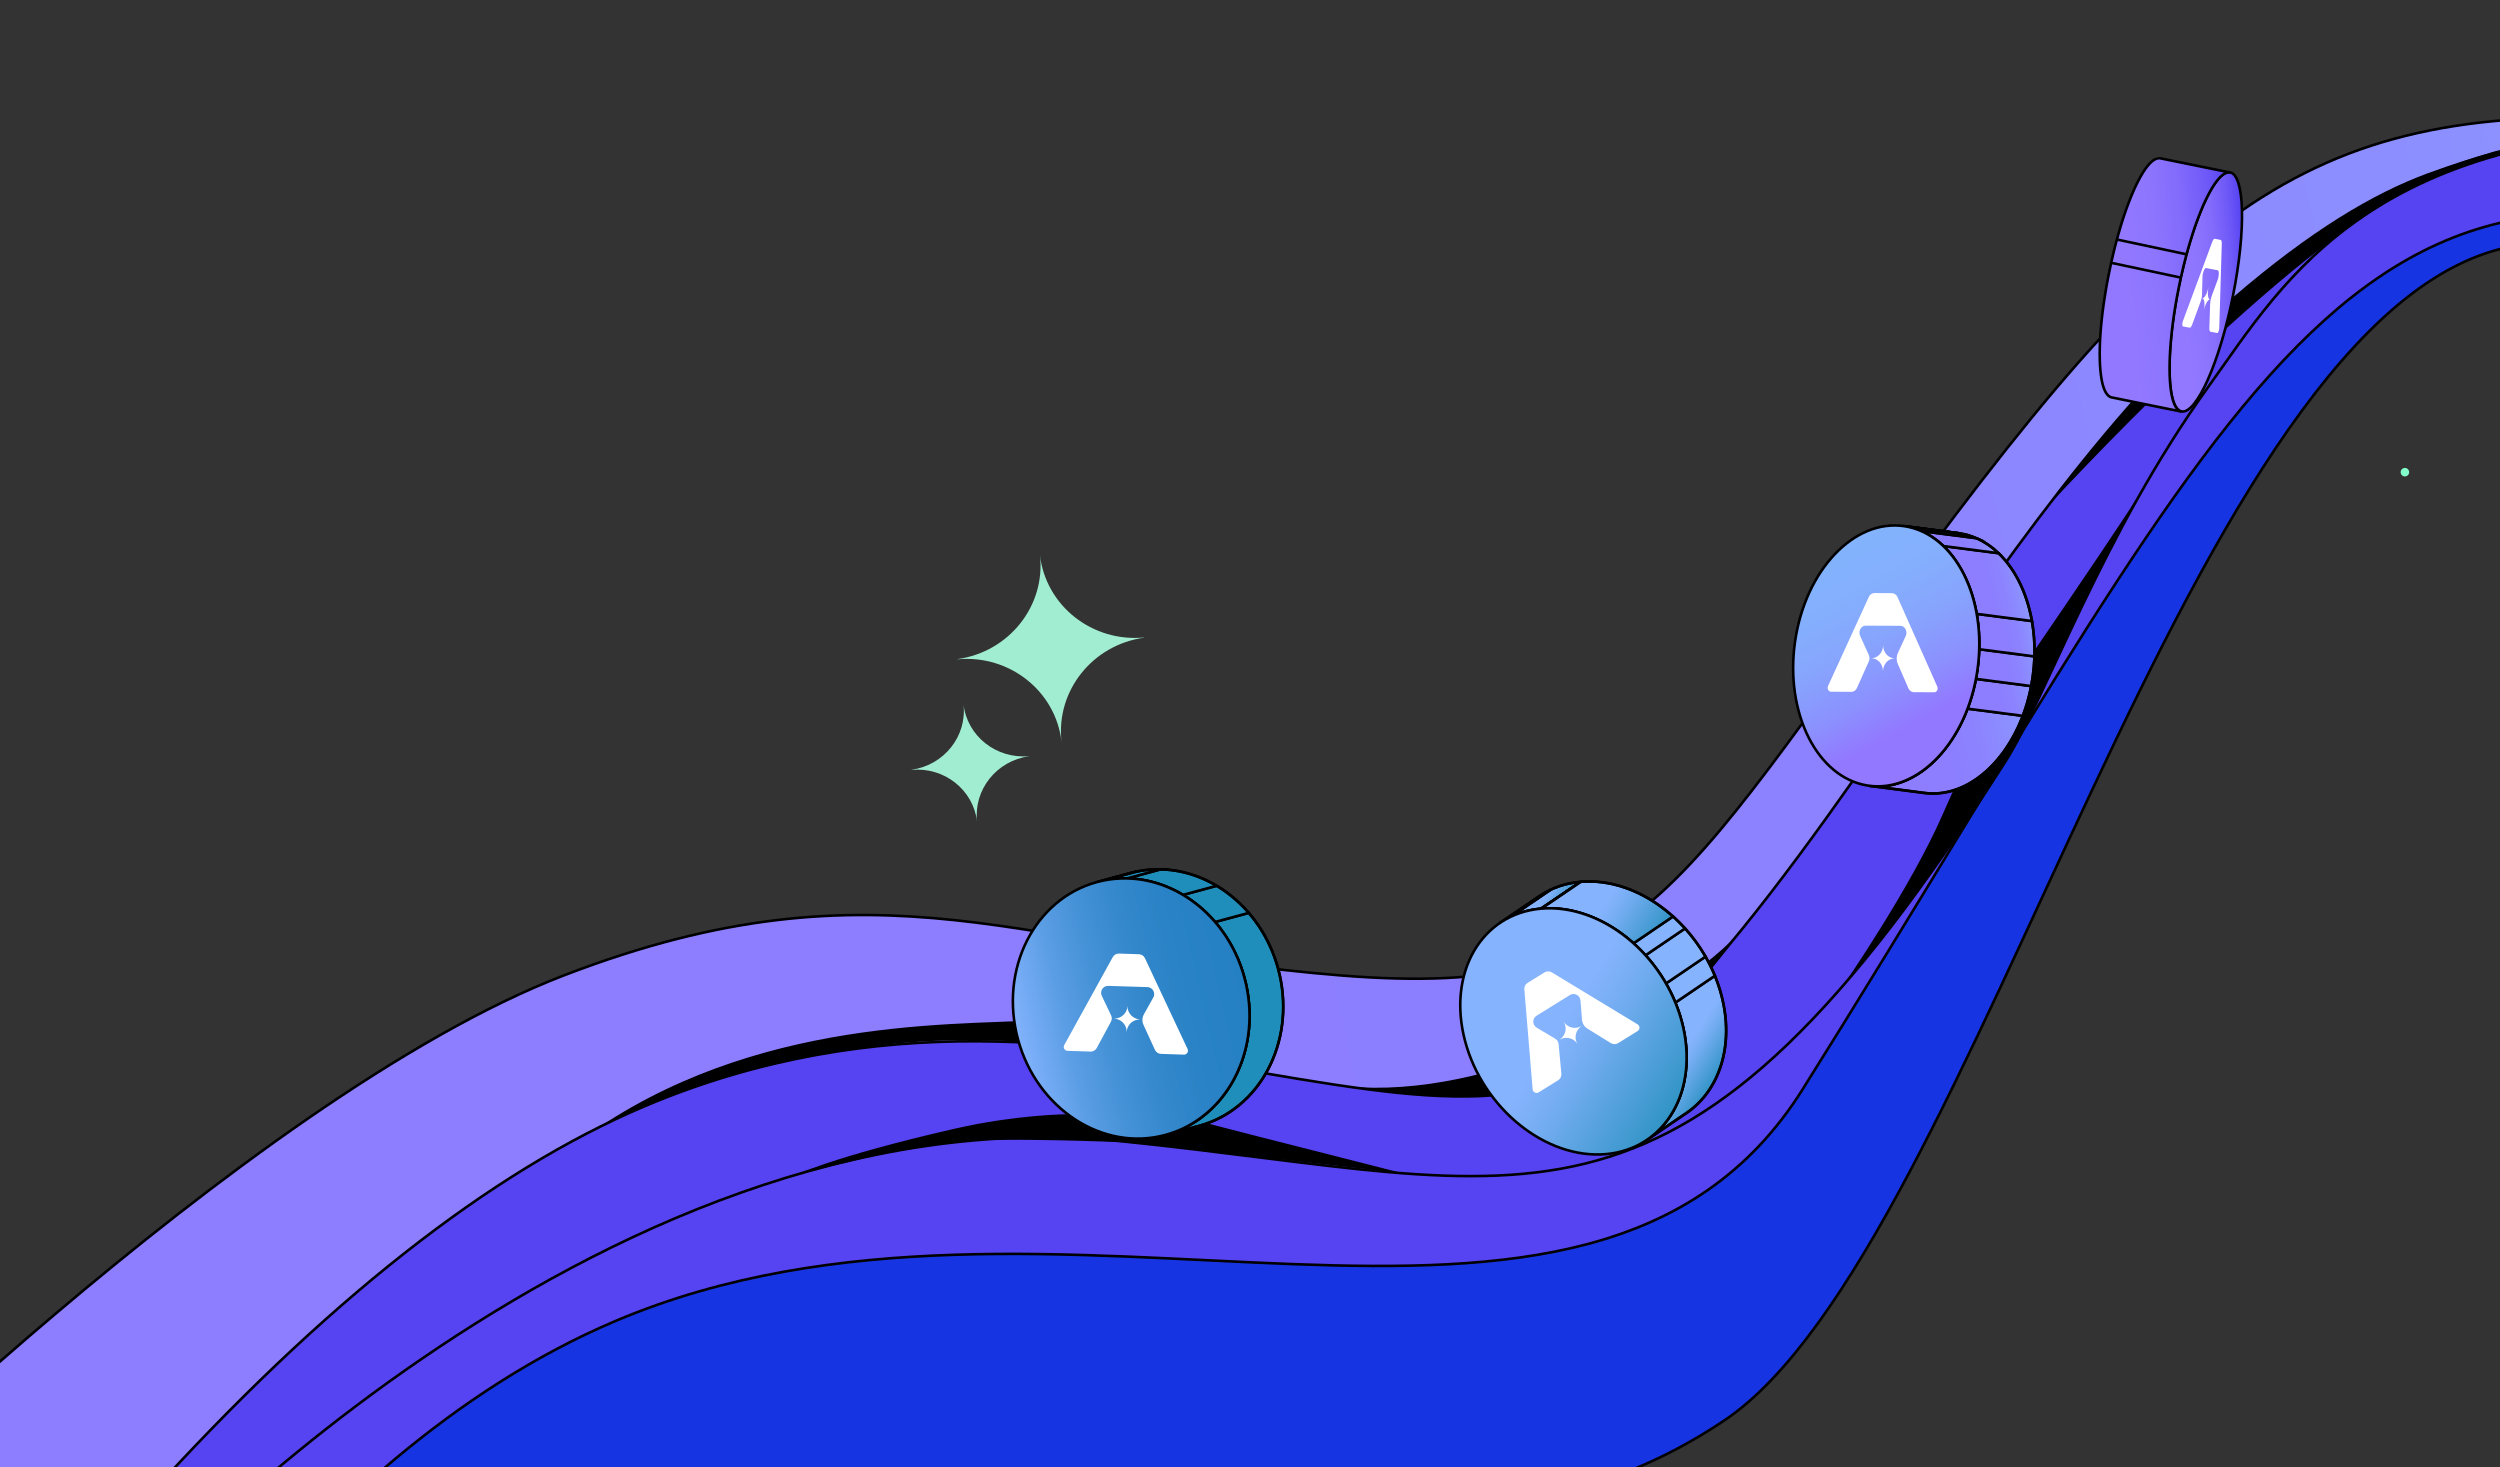 <svg width="1440" height="845" viewBox="0 0 1440 845" fill="none" xmlns="http://www.w3.org/2000/svg">
<rect x="0" y="0" width="1440" height="845" fill="#333333" stroke="none"/>
<g clip-path="url(#clip0)">
<path d="M1588.61 73.097C1362.83 52.247 1288.44 82.513 1126.6 296.31C964.755 510.107 952.452 576.219 772.421 561.867C592.389 547.514 508.471 491.344 325.054 561.729C141.637 632.114 -123.91 899.258 -123.91 899.258L-51.53 986.743L99.841 952.149L504.365 670.043L1000.39 685.162L1344.6 189.797L1510.15 80.197L1556.9 164.784L1588.61 73.097Z" fill="url(#paint0_linear)" stroke="black" stroke-width="1.5" stroke-miterlimit="10"/>
<path d="M89.394 1108.42C89.82 1107.8 135.721 1041.97 202.738 968.117C287.381 874.839 366.985 810.809 432.961 782.941C525.344 743.925 609.872 758.42 699.349 773.766C759.862 784.149 822.436 794.872 886.017 787.321C903.131 785.289 919.67 782.007 935.656 777.473C991.682 761.573 1040.98 730.177 1085.34 682.34C1138.86 624.644 1144.24 519.101 1189.32 453.962C1248.53 368.422 1303.68 228.185 1366.72 180.023C1395.75 157.838 1427.9 133.967 1456.99 128.676C1489.81 122.706 1603.65 138.898 1612.41 181.098L1655.71 99.543C1590.13 76.438 1526.57 70.231 1466.8 81.108C1412.48 90.982 1362.05 114.137 1312.65 151.889C1229.76 215.219 1164.02 310.219 1100.43 402.081C1058.5 462.661 1015.16 525.305 969.317 574.719C904.372 644.745 844.548 638.09 726.107 617.778C628.243 600.997 506.444 580.096 371.383 637.146C282.682 674.613 186.011 750.73 84.066 863.384C10.512 944.654 -38.634 1015.31 -40.694 1018.28L89.394 1108.42Z" fill="#5643F2" stroke="black" stroke-width="1.5" stroke-miterlimit="10"/>
<path d="M1654.99 164.944C1353.2 34.539 1298.68 212.341 1038.38 627.362C914.588 824.716 606.866 654.294 354.944 760.708C166.871 840.147 49.933 1054.13 49.933 1054.13L158.404 1079.68C158.404 1079.68 215.447 903.732 463.98 869.452C712.524 835.169 846.472 916.536 993.217 818.168C1139.96 719.8 1259.44 173.893 1448.76 141.572C1621.98 112.004 1708.66 306.935 1708.66 306.935L1654.99 164.944Z" fill="#1734E2" stroke="black" stroke-width="1.5" stroke-miterlimit="10"/>
<path d="M1385.77 274.372C1384.45 274.674 1383.13 273.848 1382.83 272.527C1382.53 271.206 1383.35 269.891 1384.67 269.589C1386 269.287 1387.31 270.113 1387.61 271.434C1387.91 272.755 1387.09 274.07 1385.77 274.372Z" fill="#83FFCB"/>
<path d="M659.076 367.188L659.089 367.3C629.322 371.349 608.06 397.947 611.455 427.277C608.066 398.003 581.396 376.999 551.56 379.759L551.545 379.635C581.223 375.506 602.39 348.965 599.001 319.691C602.395 349.01 629.171 370.047 659.076 367.188Z" fill="#A1EDD1"/>
<path d="M592.798 435.528L592.806 435.598C574.06 438.148 560.669 454.89 562.806 473.351C560.673 454.925 543.879 441.706 525.089 443.444L525.08 443.366C543.77 440.766 557.1 424.06 554.967 405.634C557.104 424.088 573.965 437.328 592.798 435.528Z" fill="#A1EDD1"/>
<path d="M614.99 641.793C614.99 641.793 585.678 641.952 550.37 650.021C478.199 666.514 456.206 677.64 456.206 677.64C456.206 677.64 528.764 657.011 567.055 656.563C605.345 656.114 648.084 657.977 648.084 657.977C648.084 657.977 647.042 655.247 646.193 655.186C629.086 653.75 614.99 641.793 614.99 641.793Z" fill="black"/>
<path d="M1575.01 74.431C1366.12 70.999 1316.4 161.004 1271.93 222.895C1210.83 307.903 1178.69 401.591 1155.23 438.481C966.428 735.247 886.924 681.849 645.319 657.299C340.027 626.276 69.294 931.456 69.294 931.456" stroke="black" stroke-width="1.5" stroke-miterlimit="10"/>
<path d="M808.04 675.816C722.154 654.06 695.714 647.15 695.714 647.15L668.066 654.489L653.757 655.811L646.188 655.164L646.705 657.423L808.04 675.816Z" fill="black"/>
<path d="M1155.22 438.483C1120.99 492.282 1090.37 534.554 1061.71 567.6C1061.88 567.318 1100.59 511.392 1119.15 468.7C1148.24 401.801 1160.92 393.917 1234.24 281.913L1229.52 290.299C1194.58 353.083 1172.53 411.254 1155.22 438.483Z" fill="black"/>
<path d="M1127.99 307.113L1096.16 302.976C1096.48 303.02 1096.77 303.057 1097.09 303.112L1128.91 307.249C1128.61 307.191 1128.3 307.157 1127.99 307.113Z" fill="url(#paint1_linear)"/>
<path d="M1097.1 303.11L1128.92 307.247C1128.61 307.202 1128.31 307.155 1128 307.11L1096.18 302.973C1096.47 303.009 1096.79 303.054 1097.1 303.11Z" fill="url(#paint2_linear)" stroke="black" stroke-width="1.5" stroke-miterlimit="10"/>
<path d="M1127.99 307.113L1096.16 302.976C1096.48 303.02 1096.77 303.057 1097.09 303.112L1128.91 307.249C1128.61 307.191 1128.3 307.157 1127.99 307.113Z" stroke="black" stroke-width="1.5" stroke-miterlimit="10"/>
<path d="M1076.74 452.614L1108.57 456.751C1137.26 460.479 1165.01 430.889 1170.81 390.068C1176.68 348.826 1157.93 311.738 1128.91 307.239L1097.09 303.102C1126.11 307.601 1144.86 344.689 1138.99 385.931C1133.18 426.752 1105.44 456.342 1076.74 452.614Z" fill="url(#paint3_linear)"/>
<path d="M1076.74 452.614L1108.57 456.751C1131.72 459.763 1154.25 441.082 1165.14 412.329L1133.31 408.192C1122.42 436.945 1099.89 455.626 1076.74 452.614Z" fill="url(#paint4_linear)" stroke="black" stroke-width="1.5" stroke-miterlimit="10"/>
<path d="M1133.31 408.192L1165.14 412.329C1167.18 406.946 1168.81 401.204 1169.96 395.189L1138.14 391.053C1136.99 397.067 1135.35 402.809 1133.31 408.192Z" fill="url(#paint5_linear)" stroke="black" stroke-width="1.5" stroke-miterlimit="10"/>
<path d="M1138.14 391.052L1169.96 395.189C1170.29 393.504 1170.57 391.804 1170.81 390.068C1171.38 386.029 1171.72 382.032 1171.84 378.097L1140.02 373.96C1139.9 377.895 1139.56 381.892 1138.99 385.931C1138.75 387.667 1138.46 389.367 1138.14 391.052Z" fill="url(#paint6_linear)" stroke="black" stroke-width="1.5" stroke-miterlimit="10"/>
<path d="M1140.02 373.96L1171.84 378.097C1172.05 371.045 1171.54 364.204 1170.4 357.729L1138.58 353.592C1139.72 360.067 1140.23 366.908 1140.02 373.96Z" fill="url(#paint7_linear)" stroke="black" stroke-width="1.5" stroke-miterlimit="10"/>
<path d="M1138.58 353.592L1170.4 357.729C1167.55 341.637 1160.75 327.826 1151.2 318.657L1119.37 314.52C1128.92 323.689 1135.72 337.5 1138.58 353.592Z" fill="url(#paint8_linear)" stroke="black" stroke-width="1.5" stroke-miterlimit="10"/>
<path d="M1119.37 314.52L1151.2 318.657C1147.36 314.976 1143.08 312.048 1138.44 310.012L1106.61 305.875C1111.25 307.911 1115.53 310.841 1119.37 314.52Z" fill="url(#paint9_linear)" stroke="black" stroke-width="1.5" stroke-miterlimit="10"/>
<path d="M1106.6 305.878L1138.43 310.015C1135.4 308.7 1132.23 307.755 1128.91 307.238L1097.09 303.101C1100.4 303.618 1103.59 304.56 1106.6 305.878Z" fill="url(#paint10_linear)" stroke="black" stroke-width="1.5" stroke-miterlimit="10"/>
<path d="M1076.74 452.614L1108.57 456.751C1137.26 460.479 1165.01 430.889 1170.81 390.068C1176.68 348.826 1157.93 311.738 1128.91 307.239L1097.09 303.102C1126.11 307.601 1144.86 344.689 1138.99 385.931C1133.18 426.752 1105.44 456.342 1076.74 452.614Z" stroke="black" stroke-width="1.5" stroke-miterlimit="10"/>
<path d="M1097.1 303.11C1068.08 298.61 1039.8 328.414 1033.93 369.656C1028.06 410.912 1046.81 447.986 1075.83 452.486C1104.85 456.985 1133.13 427.192 1139 385.939C1144.87 344.697 1126.11 307.601 1097.1 303.11Z" fill="url(#paint11_linear)" stroke="black" stroke-width="1.5" stroke-miterlimit="10"/>
<path d="M1078.04 379.138L1078.04 379.127C1081.7 379.067 1084.66 375.746 1084.69 371.636C1084.66 375.735 1087.59 379.09 1091.23 379.208L1091.23 379.23C1087.58 379.301 1084.62 382.62 1084.6 386.73C1084.64 382.592 1081.71 379.24 1078.04 379.138Z" fill="white"/>
<path d="M1079.61 341.615L1089.82 341.671C1091.13 341.684 1092.33 342.523 1092.93 343.859L1115.88 395.479C1116.55 396.984 1115.59 398.769 1114.11 398.758L1102.37 398.693C1101.05 398.682 1099.83 397.824 1099.24 396.463L1093.08 382.276C1092.24 380.345 1092.27 378.077 1093.16 376.17L1097.7 366.355C1098.93 363.684 1097.25 360.475 1094.61 360.462L1074.58 360.379C1071.93 360.369 1070.23 363.565 1071.44 366.244L1076.44 377.29C1076.95 378.436 1076.95 379.804 1076.44 380.964L1069.58 396.308C1068.97 397.664 1067.75 398.511 1066.43 398.501L1054.69 398.435C1053.22 398.424 1052.27 396.634 1052.95 395.134L1076.47 343.77C1077.09 342.436 1078.3 341.613 1079.61 341.615Z" fill="white"/>
<path d="M1000.76 538.463C959.705 580.557 859.059 633.695 775.448 625.751L789.164 627.672C789.164 627.672 845.811 637.778 892.144 625.438C953.932 608.975 1000.76 538.463 1000.76 538.463Z" fill="black"/>
<path d="M886.709 516.162L863.945 531.627C870.671 527.063 878.68 524.155 887.709 523.378L910.474 507.914C901.433 508.693 893.424 511.601 886.709 516.162Z" fill="url(#paint12_linear)"/>
<path d="M893.162 512.484C896.302 511.002 899.668 509.85 903.217 509.039C905.553 508.505 907.96 508.129 910.462 507.916L887.698 523.381C885.206 523.591 882.788 523.969 880.452 524.503C876.901 525.303 873.537 526.466 870.398 527.949L893.162 512.484Z" fill="url(#paint13_linear)" stroke="black" stroke-width="1.5" stroke-miterlimit="10"/>
<path d="M870.398 527.949L893.162 512.484C890.889 513.549 888.736 514.783 886.698 516.165L863.934 531.63C865.972 530.248 868.136 529.011 870.398 527.949Z" fill="url(#paint14_linear)" stroke="black" stroke-width="1.5" stroke-miterlimit="10"/>
<path d="M886.709 516.162L863.945 531.627C870.671 527.063 878.68 524.155 887.709 523.378L910.474 507.914C901.433 508.693 893.424 511.601 886.709 516.162Z" stroke="black" stroke-width="1.5" stroke-miterlimit="10"/>
<path d="M948.672 656.537L971.437 641.072C990.408 628.19 999.132 602.078 991.535 573.248C981.254 534.201 944.954 504.951 910.463 507.917L887.698 523.381C922.19 520.415 958.49 549.666 968.77 588.713C976.368 617.542 967.644 643.655 948.672 656.537Z" fill="url(#paint15_linear)"/>
<path d="M948.672 656.536L971.437 641.072C990.408 628.19 999.132 602.077 991.535 573.247C990.529 569.407 989.254 565.652 987.775 562.024L965.011 577.489C966.503 581.125 967.765 584.872 968.77 588.712C976.368 617.542 967.644 643.655 948.672 656.536Z" fill="url(#paint16_linear)" stroke="black" stroke-width="1.5" stroke-miterlimit="10"/>
<path d="M965.008 577.478L987.773 562.013C986.205 558.197 984.401 554.516 982.367 550.992L959.602 566.457C961.639 569.992 963.443 573.673 965.008 577.478Z" fill="url(#paint17_linear)" stroke="black" stroke-width="1.5" stroke-miterlimit="10"/>
<path d="M970.603 534.78C972.762 537.174 974.822 539.694 976.748 542.339C978.771 545.1 980.651 547.998 982.38 551L959.616 566.465C957.886 563.463 956.009 560.576 953.984 557.803C952.06 555.17 949.997 552.638 947.838 550.244L970.603 534.78Z" fill="url(#paint18_linear)" stroke="black" stroke-width="1.5" stroke-miterlimit="10"/>
<path d="M947.825 550.236L970.589 534.771C968.387 532.341 966.087 530.037 963.679 527.874L940.914 543.339C943.322 545.502 945.634 547.803 947.825 550.236Z" fill="url(#paint19_linear)" stroke="black" stroke-width="1.5" stroke-miterlimit="10"/>
<path d="M910.463 507.916C921.984 506.93 933.709 509.526 944.594 514.889C948.343 516.734 951.995 518.914 955.505 521.382C958.324 523.37 961.058 525.539 963.668 527.877L940.903 543.341C938.291 540.993 935.557 538.823 932.74 536.846C929.231 534.378 925.578 532.198 921.829 530.353C910.944 524.991 899.217 522.383 887.698 523.381L910.463 507.916Z" fill="url(#paint20_linear)" stroke="black" stroke-width="1.5" stroke-miterlimit="10"/>
<path d="M948.672 656.537L971.437 641.072C990.408 628.19 999.132 602.078 991.535 573.248C981.254 534.201 944.954 504.951 910.463 507.917L887.698 523.381C922.19 520.415 958.49 549.666 968.77 588.713C976.368 617.542 967.644 643.655 948.672 656.537Z" stroke="black" stroke-width="1.5" stroke-miterlimit="10"/>
<path d="M887.698 523.381C853.195 526.349 833.555 560.407 843.836 599.453C854.116 638.5 890.416 667.751 924.919 664.782C959.41 661.816 979.05 627.759 968.77 588.712C958.49 549.665 922.201 520.412 887.698 523.381Z" fill="url(#paint21_linear)" stroke="black" stroke-width="1.5" stroke-miterlimit="10"/>
<path d="M898.319 598.872L898.313 598.857C901.788 596.601 902.861 592.01 900.701 588.517C902.861 592.01 907.438 593.089 910.999 590.997L911.005 591.012C907.545 593.262 906.476 597.843 908.637 601.336C906.466 597.838 901.879 596.755 898.319 598.872Z" fill="white"/>
<path d="M879.859 566.153L889.665 560.087C890.927 559.307 892.531 559.305 893.808 560.073L943.243 590.022C944.686 590.89 944.716 592.978 943.296 593.86L932.025 600.849C930.749 601.634 929.135 601.631 927.846 600.833L914.393 592.518C912.561 591.386 911.383 589.445 911.214 587.306L910.354 576.269C910.119 573.268 906.8 571.557 904.267 573.136L885.026 585.078C882.493 586.657 882.547 590.383 885.137 591.923L895.793 598.281C896.905 598.948 897.635 600.101 897.757 601.386L899.343 618.493C899.478 619.996 898.767 621.448 897.49 622.233L886.219 629.222C884.799 630.103 882.949 629.148 882.807 627.469L878.02 569.862C877.88 568.369 878.597 566.932 879.859 566.153Z" fill="white"/>
<path d="M1495.25 77.249C1495.25 77.249 1447.68 82.148 1397.29 104.379C1318.34 139.201 1178.85 292.427 1178.85 292.427C1178.85 292.427 1240.82 210.373 1285.97 171.47C1331.13 132.567 1367.08 111.4 1397.96 99.959C1456.96 78.092 1495.25 77.249 1495.25 77.249Z" fill="black"/>
<path d="M1285.75 99.768C1277.86 94.926 1264.64 121.614 1256.23 159.368C1247.81 197.122 1247.38 231.646 1255.29 236.485C1263.18 241.326 1276.4 214.65 1284.81 176.885C1293.22 139.144 1293.64 104.609 1285.75 99.768Z" fill="url(#paint22_linear)" stroke="black" stroke-width="1.5" stroke-miterlimit="10"/>
<path d="M1209.84 213.419C1209.82 213.317 1209.81 213.227 1209.8 213.125C1209.78 212.932 1209.77 212.727 1209.76 212.532C1209.72 212.065 1209.69 211.598 1209.66 211.128C1209.65 210.969 1209.64 210.821 1209.62 210.661C1209.62 210.477 1209.61 210.283 1209.6 210.099C1209.57 209.676 1209.56 209.25 1209.54 208.814C1209.53 208.619 1209.52 208.424 1209.5 208.218C1209.5 208.046 1209.5 207.848 1209.5 207.675C1209.48 207.261 1209.47 206.847 1209.47 206.43C1209.46 206.21 1209.45 205.993 1209.45 205.76C1209.45 205.576 1209.45 205.379 1209.45 205.182C1209.44 204.8 1209.45 204.405 1209.44 204.024C1209.44 203.791 1209.44 203.572 1209.43 203.341C1209.43 203.122 1209.44 202.9 1209.44 202.678C1209.45 202.294 1209.45 201.91 1209.46 201.526C1209.47 201.316 1209.47 201.107 1209.46 200.888C1209.47 200.619 1209.48 200.35 1209.49 200.082C1209.5 199.709 1209.5 199.336 1209.52 198.95C1209.52 198.764 1209.53 198.588 1209.53 198.402C1209.55 198.073 1209.57 197.733 1209.57 197.396C1209.58 197.034 1209.6 196.681 1209.61 196.319C1209.62 196.18 1209.62 196.04 1209.63 195.897C1209.65 195.476 1209.68 195.04 1209.71 194.605C1209.73 194.265 1209.74 193.936 1209.77 193.594C1209.77 193.512 1209.78 193.43 1209.78 193.347C1209.83 192.63 1209.88 191.91 1209.94 191.179C1209.95 191.072 1209.95 190.979 1209.96 190.872C1209.96 190.861 1209.95 190.85 1209.96 190.848C1210.03 190.01 1210.09 189.172 1210.17 188.318C1210.18 188.236 1210.19 188.151 1210.2 188.08C1210.22 187.855 1210.25 187.617 1210.26 187.393C1210.31 186.93 1210.34 186.47 1210.39 186.008C1210.42 185.77 1210.44 185.521 1210.47 185.283C1210.49 184.987 1210.53 184.678 1210.56 184.38C1210.59 184.131 1210.61 183.893 1210.64 183.644C1210.7 183.014 1210.78 182.393 1210.84 181.753C1210.84 181.742 1210.85 181.728 1210.85 181.717C1210.85 181.682 1210.85 181.635 1210.87 181.597C1210.93 181.025 1211 180.443 1211.07 179.868C1211.11 179.488 1211.17 179.105 1211.22 178.733C1211.24 178.613 1211.25 178.495 1211.27 178.375C1211.28 178.29 1211.29 178.208 1211.3 178.123C1211.36 177.669 1211.42 177.215 1211.48 176.761C1211.53 176.307 1211.6 175.851 1211.66 175.397C1211.67 175.361 1211.67 175.325 1211.68 175.287C1211.69 175.252 1211.7 175.203 1211.7 175.167C1211.75 174.784 1211.81 174.401 1211.87 174.016C1211.93 173.62 1211.99 173.212 1212.05 172.816C1212.09 172.529 1212.14 172.25 1212.18 171.963C1212.19 171.949 1212.18 171.927 1212.19 171.914C1212.19 171.889 1212.2 171.854 1212.2 171.829C1212.26 171.504 1212.31 171.168 1212.36 170.842C1212.41 170.506 1212.47 170.181 1212.52 169.845C1212.57 169.508 1212.62 169.183 1212.68 168.844C1212.69 168.773 1212.71 168.699 1212.71 168.628C1212.72 168.593 1212.73 168.544 1212.73 168.508C1212.76 168.292 1212.81 168.073 1212.84 167.857C1212.88 167.592 1212.92 167.316 1212.98 167.049C1213.02 166.772 1213.07 166.505 1213.12 166.229C1213.16 165.953 1213.21 165.685 1213.25 165.409C1213.26 165.338 1213.28 165.275 1213.29 165.204C1213.29 165.179 1213.3 165.155 1213.29 165.133C1213.32 164.952 1213.36 164.769 1213.39 164.589C1213.44 164.31 1213.49 164.045 1213.54 163.767C1213.59 163.488 1213.63 163.223 1213.69 162.944C1213.74 162.666 1213.79 162.387 1213.84 162.108C1213.87 161.999 1213.89 161.89 1213.91 161.769C1213.91 161.734 1213.92 161.709 1213.93 161.671C1213.96 161.537 1213.98 161.393 1214.01 161.259C1214.06 160.98 1214.11 160.69 1214.17 160.409C1214.23 160.131 1214.29 159.838 1214.34 159.56C1214.39 159.281 1214.45 158.989 1214.51 158.71C1214.53 158.577 1214.56 158.443 1214.59 158.309C1214.59 158.273 1214.61 158.235 1214.61 158.211C1214.63 158.09 1214.66 157.968 1214.68 157.858C1214.74 157.566 1214.79 157.287 1214.86 156.995C1214.94 156.569 1215.03 156.143 1215.12 155.706C1215.17 155.428 1215.24 155.158 1215.29 154.879C1215.31 154.805 1215.32 154.732 1215.33 154.66C1215.35 154.551 1215.37 154.442 1215.4 154.344C1215.49 153.893 1215.59 153.429 1215.69 152.978C1215.79 152.514 1215.89 152.064 1215.99 151.6C1216.02 151.477 1216.05 151.354 1216.07 151.234C1216.5 149.279 1216.95 147.369 1217.41 145.478C1217.44 145.355 1217.47 145.232 1217.49 145.112C1217.52 144.989 1217.55 144.866 1217.58 144.743C1217.6 144.656 1217.61 144.56 1217.64 144.473C1217.71 144.214 1217.77 143.958 1217.83 143.698C1217.95 143.232 1218.07 142.763 1218.19 142.296C1218.25 142.061 1218.31 141.827 1218.37 141.592C1218.4 141.494 1218.42 141.396 1218.45 141.298C1218.48 141.175 1218.51 141.039 1218.54 140.916C1218.64 140.534 1218.74 140.163 1218.84 139.792C1218.93 139.495 1219 139.2 1219.08 138.903C1219.13 138.717 1219.18 138.543 1219.22 138.36C1219.23 138.325 1219.24 138.297 1219.25 138.262C1219.27 138.175 1219.29 138.101 1219.32 138.014C1219.4 137.717 1219.47 137.422 1219.56 137.136C1219.64 136.838 1219.72 136.555 1219.8 136.257C1219.88 135.96 1219.96 135.677 1220.04 135.39C1220.06 135.352 1220.07 135.303 1220.07 135.268C1220.08 135.243 1220.09 135.23 1220.09 135.205C1220.16 134.981 1220.22 134.747 1220.28 134.523C1220.37 134.237 1220.44 133.953 1220.53 133.667C1220.61 133.381 1220.69 133.097 1220.78 132.822C1220.83 132.648 1220.88 132.473 1220.92 132.301C1220.93 132.266 1220.94 132.239 1220.95 132.203C1220.97 132.129 1220.99 132.053 1221.01 131.969C1221.1 131.682 1221.17 131.41 1221.26 131.135C1221.35 130.859 1221.42 130.576 1221.51 130.3C1221.61 129.976 1221.7 129.665 1221.8 129.341C1221.8 129.33 1221.81 129.328 1221.81 129.317L1221.82 129.303C1221.92 128.954 1222.04 128.603 1222.14 128.254C1222.25 127.905 1222.37 127.554 1222.47 127.216C1222.54 127.014 1222.6 126.804 1222.67 126.603C1222.69 126.54 1222.71 126.489 1222.72 126.428C1222.75 126.352 1222.78 126.265 1222.8 126.191C1222.91 125.829 1223.04 125.464 1223.15 125.102C1223.29 124.677 1223.43 124.26 1223.57 123.846C1223.59 123.808 1223.6 123.759 1223.61 123.721C1223.62 123.696 1223.62 123.672 1223.64 123.645C1223.81 123.165 1223.97 122.689 1224.13 122.212C1224.24 121.896 1224.35 121.58 1224.45 121.267C1224.48 121.18 1224.52 121.09 1224.55 121.014C1224.57 120.951 1224.6 120.875 1224.62 120.812C1224.86 120.143 1225.09 119.487 1225.34 118.828C1225.36 118.765 1225.38 118.714 1225.4 118.651C1225.46 118.474 1225.54 118.295 1225.6 118.118C1225.75 117.712 1225.9 117.296 1226.05 116.901C1226.11 116.749 1226.17 116.607 1226.23 116.455C1226.36 116.112 1226.49 115.769 1226.64 115.435C1226.74 115.179 1226.83 114.915 1226.93 114.659C1227 114.493 1227.07 114.327 1227.13 114.161C1227.28 113.792 1227.43 113.433 1227.58 113.074C1227.67 112.856 1227.76 112.628 1227.85 112.41C1227.91 112.244 1227.98 112.089 1228.06 111.921C1228.22 111.524 1228.39 111.138 1228.56 110.763C1228.65 110.556 1228.73 110.352 1228.82 110.146C1228.89 109.991 1228.96 109.847 1229.02 109.694C1229.18 109.333 1229.34 108.971 1229.51 108.61C1229.6 108.414 1229.69 108.197 1229.77 108.004C1229.84 107.86 1229.91 107.73 1229.97 107.588C1230.12 107.251 1230.29 106.912 1230.45 106.586C1230.54 106.391 1230.63 106.195 1230.72 106.002C1230.79 105.858 1230.85 105.728 1230.93 105.595C1231.08 105.294 1231.23 104.992 1231.38 104.691C1231.47 104.509 1231.56 104.325 1231.65 104.154C1231.72 104.01 1231.8 103.888 1231.87 103.744C1232.01 103.456 1232.17 103.177 1232.32 102.9C1232.41 102.74 1232.49 102.572 1232.58 102.412C1232.66 102.265 1232.73 102.133 1232.81 102C1232.95 101.748 1233.09 101.495 1233.24 101.241C1233.32 101.105 1233.39 100.961 1233.48 100.826C1233.56 100.68 1233.66 100.542 1233.74 100.395C1233.88 100.154 1234.01 99.926 1234.16 99.696C1234.23 99.588 1234.3 99.455 1234.37 99.347C1234.46 99.198 1234.56 99.06 1234.65 98.911C1234.79 98.694 1234.93 98.475 1235.07 98.27C1235.13 98.175 1235.19 98.08 1235.25 97.985C1235.36 97.834 1235.45 97.696 1235.56 97.556C1235.7 97.35 1235.84 97.156 1235.98 96.961C1236.03 96.891 1236.08 96.809 1236.14 96.728C1236.24 96.588 1236.35 96.458 1236.46 96.318C1236.6 96.134 1236.74 95.94 1236.89 95.767C1236.94 95.711 1236.99 95.64 1237.03 95.584C1237.13 95.457 1237.23 95.341 1237.35 95.223C1237.5 95.037 1237.65 94.85 1237.8 94.689C1237.85 94.632 1237.89 94.576 1237.94 94.519C1238.04 94.414 1238.14 94.323 1238.23 94.22C1238.39 94.056 1238.54 93.895 1238.7 93.731C1238.75 93.685 1238.8 93.626 1238.85 93.58C1238.94 93.503 1239.01 93.438 1239.1 93.361C1239.28 93.192 1239.45 93.036 1239.63 92.891C1239.69 92.843 1239.75 92.784 1239.8 92.736C1239.87 92.685 1239.93 92.648 1240 92.597C1240.2 92.448 1240.39 92.312 1240.59 92.184C1240.66 92.134 1240.74 92.069 1240.81 92.03C1240.85 91.998 1240.9 91.988 1240.95 91.964C1241.2 91.813 1241.44 91.689 1241.7 91.584C1241.76 91.558 1241.82 91.51 1241.87 91.497C1241.9 91.492 1241.92 91.487 1241.94 91.471C1241.99 91.448 1242.05 91.435 1242.1 91.411C1242.29 91.344 1242.49 91.288 1242.67 91.245C1242.74 91.23 1242.82 91.212 1242.88 91.197C1242.94 91.184 1242.99 91.172 1243.05 91.159C1243.17 91.143 1243.29 91.139 1243.4 91.136C1243.48 91.13 1243.56 91.123 1243.63 91.119C1243.88 91.121 1244.11 91.137 1244.34 91.188L1284.55 99.37C1284.32 99.319 1284.08 99.303 1283.84 99.301C1283.75 99.296 1283.68 99.314 1283.61 99.318C1283.44 99.323 1283.27 99.339 1283.1 99.376C1283.03 99.391 1282.96 99.409 1282.89 99.424C1282.7 99.467 1282.51 99.523 1282.31 99.591C1282.26 99.614 1282.21 99.627 1282.15 99.651C1282.08 99.679 1282 99.733 1281.91 99.764C1281.67 99.877 1281.42 100.003 1281.17 100.154C1281.06 100.226 1280.93 100.3 1280.82 100.372C1280.63 100.497 1280.43 100.636 1280.24 100.796C1280.11 100.895 1279.99 100.992 1279.86 101.09C1279.69 101.235 1279.5 101.393 1279.33 101.559C1279.2 101.683 1279.06 101.806 1278.93 101.93C1278.78 102.08 1278.62 102.244 1278.46 102.419C1278.32 102.567 1278.17 102.729 1278.02 102.89C1277.88 103.063 1277.72 103.249 1277.57 103.424C1277.41 103.61 1277.27 103.783 1277.11 103.969C1276.97 104.152 1276.82 104.336 1276.68 104.53C1276.52 104.741 1276.36 104.952 1276.2 105.173C1276.06 105.368 1275.92 105.573 1275.79 105.779C1275.62 106.014 1275.46 106.247 1275.3 106.493C1275.16 106.699 1275.02 106.915 1274.88 107.135C1274.72 107.392 1274.54 107.651 1274.38 107.92C1274.24 108.15 1274.11 108.378 1273.96 108.619C1273.8 108.9 1273.63 109.182 1273.47 109.462C1273.33 109.714 1273.19 109.955 1273.04 110.221C1272.88 110.513 1272.72 110.817 1272.55 111.121C1272.41 111.398 1272.26 111.675 1272.11 111.954C1271.95 112.269 1271.78 112.586 1271.62 112.901C1271.46 113.202 1271.31 113.504 1271.16 113.805C1271 114.131 1270.84 114.459 1270.68 114.796C1270.52 115.122 1270.37 115.459 1270.2 115.798C1270.05 116.135 1269.89 116.472 1269.73 116.822C1269.57 117.184 1269.41 117.545 1269.23 117.909C1269.08 118.257 1268.92 118.619 1268.77 118.978C1268.6 119.364 1268.44 119.75 1268.27 120.136C1268.12 120.519 1267.95 120.905 1267.79 121.289C1267.64 121.648 1267.49 122.006 1267.36 122.374C1267.19 122.796 1267.02 123.217 1266.86 123.647C1266.73 123.99 1266.6 124.333 1266.46 124.678C1266.25 125.225 1266.05 125.77 1265.84 126.328C1265.76 126.518 1265.7 126.695 1265.63 126.885C1265.34 127.658 1265.06 128.429 1264.78 129.224C1264.74 129.314 1264.72 129.401 1264.68 129.502C1264.4 130.308 1264.11 131.116 1263.84 131.944C1263.82 131.982 1263.81 132.031 1263.8 132.069C1263.51 132.925 1263.23 133.788 1262.94 134.665C1262.93 134.715 1262.91 134.766 1262.9 134.826C1262.6 135.728 1262.31 136.641 1262.04 137.562C1262.04 137.573 1262.03 137.576 1262.03 137.587C1261.74 138.524 1261.46 139.481 1261.17 140.44C1261.16 140.465 1261.14 140.503 1261.14 140.527C1260.86 141.484 1260.58 142.452 1260.3 143.433C1260.29 143.458 1260.28 143.472 1260.27 143.496C1259.99 144.489 1259.72 145.478 1259.45 146.49C1259.45 146.526 1259.43 146.553 1259.43 146.589C1259.16 147.565 1258.9 148.552 1258.65 149.537C1258.63 149.635 1258.6 149.734 1258.58 149.832C1258.33 150.781 1258.09 151.752 1257.85 152.724C1257.82 152.811 1257.81 152.907 1257.78 152.994C1257.72 153.24 1257.66 153.485 1257.61 153.717C1257.15 155.608 1256.71 157.519 1256.27 159.473C1256.01 160.623 1255.77 161.769 1255.53 162.913C1255.51 162.987 1255.49 163.061 1255.49 163.132C1255.25 164.241 1255.02 165.36 1254.81 166.464C1254.81 166.499 1254.79 166.537 1254.79 166.562C1254.56 167.693 1254.34 168.821 1254.13 169.935C1254.13 169.971 1254.12 169.995 1254.11 170.034C1253.9 171.159 1253.69 172.274 1253.49 173.386C1253.49 173.41 1253.48 173.435 1253.49 173.457C1253.29 174.569 1253.1 175.679 1252.92 176.775C1252.92 176.81 1252.91 176.835 1252.91 176.87C1252.73 177.977 1252.55 179.073 1252.39 180.167C1252.38 180.18 1252.38 180.202 1252.37 180.216C1252.21 181.285 1252.05 182.354 1251.91 183.418C1251.91 183.464 1251.9 183.502 1251.9 183.549C1251.75 184.591 1251.62 185.619 1251.48 186.647C1251.46 186.768 1251.45 186.885 1251.43 187.006C1251.31 187.985 1251.19 188.951 1251.09 189.903C1251.08 189.938 1251.08 189.963 1251.07 189.998C1250.97 190.904 1250.88 191.782 1250.78 192.674C1250.76 192.97 1250.72 193.268 1250.69 193.553C1250.62 194.264 1250.55 194.976 1250.49 195.674C1250.47 195.898 1250.45 196.137 1250.43 196.361C1250.34 197.308 1250.27 198.242 1250.2 199.162C1250.19 199.268 1250.19 199.362 1250.17 199.457C1250.12 200.271 1250.06 201.084 1250.01 201.884C1249.99 202.223 1249.98 202.552 1249.95 202.883C1249.92 203.458 1249.88 204.023 1249.86 204.584C1249.84 204.949 1249.83 205.31 1249.82 205.661C1249.8 206.187 1249.78 206.702 1249.76 207.218C1249.75 207.59 1249.73 207.966 1249.72 208.338C1249.71 208.829 1249.7 209.306 1249.69 209.783C1249.69 210.167 1249.68 210.551 1249.68 210.934C1249.68 211.387 1249.68 211.839 1249.67 212.281C1249.67 212.676 1249.68 213.057 1249.68 213.438C1249.68 213.855 1249.7 214.269 1249.7 214.675C1249.7 215.092 1249.72 215.517 1249.73 215.921C1249.73 216.302 1249.75 216.681 1249.77 217.06C1249.79 217.496 1249.8 217.921 1249.83 218.344C1249.85 218.687 1249.87 219.042 1249.89 219.385C1249.92 219.865 1249.96 220.321 1249.99 220.788C1250.02 221.085 1250.04 221.392 1250.07 221.686C1250.13 222.346 1250.2 222.967 1250.27 223.588C1250.3 223.745 1250.31 223.915 1250.33 224.075C1250.34 224.176 1250.35 224.278 1250.38 224.388C1250.44 224.872 1250.51 225.332 1250.58 225.791C1250.6 225.948 1250.63 226.104 1250.65 226.261C1250.71 226.619 1250.78 226.963 1250.85 227.307C1250.89 227.541 1250.94 227.773 1250.98 227.996C1251.05 228.315 1251.13 228.635 1251.2 228.943C1251.24 229.142 1251.29 229.351 1251.35 229.547C1251.45 229.952 1251.56 230.344 1251.68 230.722C1251.7 230.788 1251.73 230.863 1251.74 230.929C1251.88 231.373 1252.03 231.779 1252.18 232.174C1252.23 232.291 1252.28 232.396 1252.33 232.512C1252.43 232.788 1252.55 233.051 1252.67 233.292C1252.73 233.417 1252.79 233.541 1252.86 233.666C1252.96 233.885 1253.08 234.09 1253.19 234.285C1253.27 234.407 1253.34 234.518 1253.41 234.629C1253.53 234.81 1253.65 234.979 1253.77 235.149C1253.84 235.249 1253.92 235.347 1254 235.433C1254.14 235.598 1254.28 235.741 1254.43 235.881C1254.5 235.945 1254.57 236.024 1254.64 236.088C1254.86 236.282 1255.08 236.451 1255.31 236.595C1255.51 236.712 1255.71 236.817 1255.91 236.898C1256.12 236.979 1256.33 237.047 1256.54 237.092L1216.33 228.91C1215.91 228.822 1215.5 228.66 1215.09 228.416C1214.86 228.271 1214.64 228.102 1214.42 227.909C1214.35 227.844 1214.29 227.777 1214.21 227.702C1214.06 227.561 1213.93 227.419 1213.79 227.254C1213.71 227.168 1213.64 227.067 1213.56 226.97C1213.44 226.811 1213.31 226.633 1213.2 226.45C1213.12 226.338 1213.05 226.227 1212.98 226.105C1212.86 225.911 1212.75 225.706 1212.64 225.498C1212.58 225.373 1212.52 225.248 1212.45 225.124C1212.34 224.872 1212.22 224.609 1212.11 224.344C1212.06 224.227 1212.01 224.122 1211.96 224.006C1211.82 223.611 1211.66 223.194 1211.53 222.76C1211.5 222.697 1211.49 222.62 1211.47 222.554C1211.37 222.217 1211.27 221.891 1211.17 221.533C1211.16 221.489 1211.15 221.434 1211.13 221.378C1211.08 221.183 1211.03 220.973 1210.98 220.775C1210.91 220.466 1210.83 220.16 1210.77 219.838C1210.72 219.618 1210.68 219.384 1210.63 219.15C1210.6 218.938 1210.55 218.74 1210.52 218.528C1210.5 218.393 1210.47 218.247 1210.44 218.115C1210.42 217.958 1210.39 217.79 1210.37 217.634C1210.3 217.174 1210.23 216.715 1210.16 216.231C1210.15 216.129 1210.13 216.03 1210.12 215.917C1210.11 215.884 1210.1 215.851 1210.1 215.816C1210.09 215.692 1210.08 215.566 1210.07 215.442C1209.97 214.699 1209.9 214.065 1209.84 213.419Z" fill="url(#paint23_linear)" stroke="black" stroke-width="1.5" stroke-miterlimit="10"/>
<path d="M1268.56 171.739L1268.57 171.726C1269.8 171.885 1271.37 169.021 1272.1 165.271C1271.37 169.021 1271.75 172.262 1272.95 172.58L1272.94 172.593C1271.71 172.445 1270.14 175.298 1269.41 179.048C1270.16 175.293 1269.77 172.054 1268.56 171.739Z" fill="white"/>
<path d="M1275.69 137.527L1279.09 138.188C1279.52 138.274 1279.78 139.121 1279.74 140.381L1278.3 188.947C1278.26 190.361 1277.63 191.931 1277.13 191.836L1273.23 191.082C1272.79 190.996 1272.53 190.138 1272.58 188.864L1273.02 175.521C1273.08 173.709 1273.49 171.634 1274.12 169.935L1277.36 161.24C1278.25 158.869 1278.25 155.842 1277.37 155.673L1270.7 154.402C1269.82 154.231 1268.68 157.054 1268.62 159.573L1268.34 169.969C1268.31 171.054 1268.08 172.303 1267.7 173.329L1262.7 186.947C1262.26 188.15 1261.71 188.843 1261.26 188.76L1257.37 188.004C1256.88 187.906 1256.88 186.214 1257.37 184.883L1274.25 139.316C1274.7 138.124 1275.25 137.441 1275.69 137.527Z" fill="white"/>
<path d="M1259.39 146.481L1219.28 137.953" stroke="black" stroke-width="1.5" stroke-miterlimit="10"/>
<path d="M1256.25 159.931L1216.14 151.403" stroke="black" stroke-width="1.5" stroke-miterlimit="10"/>
<path d="M637.295 605.596C637.295 605.596 662.739 581.61 607.713 586.916C561.932 591.325 444.777 582.629 345.066 649.294C345.066 649.294 404.737 615.353 505.485 602.335C573.74 593.52 637.295 605.596 637.295 605.596Z" fill="black"/>
<path d="M651.288 502.837L631.879 508.073C632.927 507.787 634.005 507.53 635.079 507.307L654.487 502.072C653.413 502.294 652.347 502.549 651.288 502.837Z" fill="#208EBA"/>
<path d="M635.076 507.297L654.485 502.061C653.402 502.297 652.336 502.552 651.286 502.827L631.877 508.063C632.938 507.785 634.005 507.53 635.076 507.297Z" fill="#208EBA" stroke="black" stroke-width="1.5" stroke-miterlimit="10"/>
<path d="M651.288 502.837L631.879 508.073C632.927 507.787 634.005 507.53 635.079 507.307L654.487 502.072C653.413 502.294 652.347 502.549 651.288 502.837Z" stroke="black" stroke-width="1.5" stroke-miterlimit="10"/>
<path d="M671.278 653.731L690.687 648.495C725.289 639.161 745.944 601.022 737.106 561.588C727.988 520.93 691.01 494.293 654.487 502.071L635.078 507.307C671.601 499.528 708.579 526.166 717.697 566.823C726.535 606.258 705.88 644.397 671.278 653.731Z" fill="#208EBA"/>
<path d="M671.279 653.732L690.687 648.496C725.289 639.162 745.945 601.023 737.106 561.588C734.011 547.79 727.71 535.593 719.298 525.827L699.889 531.063C708.304 540.84 714.602 553.025 717.698 566.824C726.536 606.259 705.88 644.398 671.279 653.732Z" fill="#208EBA" stroke="black" stroke-width="1.5" stroke-miterlimit="10"/>
<path d="M699.886 531.052L719.295 525.816C713.91 519.556 707.65 514.285 700.828 510.208L681.419 515.444C688.241 519.52 694.502 524.792 699.886 531.052Z" fill="#208EBA" stroke="black" stroke-width="1.5" stroke-miterlimit="10"/>
<path d="M681.419 515.444L700.828 510.208C690.974 504.332 679.942 500.963 668.594 500.727L649.185 505.962C660.533 506.198 671.567 509.579 681.419 515.444Z" fill="#208EBA" stroke="black" stroke-width="1.5" stroke-miterlimit="10"/>
<path d="M649.174 505.965L668.583 500.729C663.923 500.635 659.197 501.065 654.485 502.061L635.076 507.297C639.799 506.298 644.514 505.87 649.174 505.965Z" fill="#208EBA" stroke="black" stroke-width="1.5" stroke-miterlimit="10"/>
<path d="M671.278 653.731L690.687 648.495C725.289 639.161 745.944 601.022 737.106 561.588C727.988 520.93 691.01 494.293 654.487 502.071L635.078 507.307C671.601 499.528 708.579 526.166 717.697 566.823C726.535 606.258 705.88 644.397 671.278 653.731Z" stroke="black" stroke-width="1.5" stroke-miterlimit="10"/>
<path d="M635.076 507.297C598.564 515.073 576.345 554.335 585.452 594.995C594.567 635.641 631.557 662.276 668.068 654.5C704.591 646.721 726.799 607.462 717.695 566.813C708.591 526.164 671.599 499.518 635.076 507.297Z" fill="url(#paint24_linear)" stroke="black" stroke-width="1.5" stroke-miterlimit="10"/>
<path d="M641.738 586.72L641.732 586.705C645.875 586.752 649.307 583.534 649.442 579.418C649.302 583.519 652.515 586.962 656.641 587.187L656.647 587.202C652.515 587.159 649.093 590.382 648.963 594.488C649.093 590.382 645.879 586.94 641.738 586.72Z" fill="white"/>
<path d="M644.503 549.259L656.026 549.632C657.511 549.681 658.85 550.568 659.487 551.924L684.045 604.247C684.757 605.771 683.627 607.521 681.959 607.466L668.708 607.035C667.208 606.991 665.863 606.09 665.235 604.713L658.651 590.334C657.757 588.383 657.844 586.112 658.897 584.228L664.294 574.563C665.761 571.936 663.949 568.678 660.967 568.575L638.339 567.865C635.354 567.771 633.34 570.911 634.636 573.632L639.987 584.836C640.549 585.998 640.514 587.367 639.902 588.505L631.742 603.624C631.021 604.949 629.624 605.766 628.128 605.712L614.877 605.281C613.209 605.225 612.194 603.407 613.004 601.935L640.934 551.33C641.629 550.006 643.018 549.21 644.503 549.259Z" fill="white"/>
</g>
<defs>
<linearGradient id="paint0_linear" x1="1642.65" y1="309.513" x2="-213.805" y2="733.781" gradientUnits="userSpaceOnUse">
<stop stop-color="#8C98FF"/>
<stop offset="0.097" stop-color="#8C8FFF"/>
<stop offset="0.307" stop-color="#8C82FF"/>
<stop offset="0.502" stop-color="#8C7EFF"/>
</linearGradient>
<linearGradient id="paint1_linear" x1="1127.64" y1="301.659" x2="1097.45" y2="308.559" gradientUnits="userSpaceOnUse">
<stop offset="0.195" stop-color="#9278FF"/>
<stop offset="0.196" stop-color="#9278FF"/>
<stop offset="0.384" stop-color="#8B92FE"/>
<stop offset="0.577" stop-color="#87A4FD"/>
<stop offset="0.778" stop-color="#84AFFD"/>
<stop offset="1" stop-color="#83B3FD"/>
</linearGradient>
<linearGradient id="paint2_linear" x1="1127.64" y1="301.659" x2="1097.45" y2="308.559" gradientUnits="userSpaceOnUse">
<stop offset="0.195" stop-color="#9278FF"/>
<stop offset="0.196" stop-color="#9278FF"/>
<stop offset="0.384" stop-color="#8B92FE"/>
<stop offset="0.577" stop-color="#87A4FD"/>
<stop offset="0.778" stop-color="#84AFFD"/>
<stop offset="1" stop-color="#83B3FD"/>
</linearGradient>
<linearGradient id="paint3_linear" x1="1172.24" y1="365.285" x2="1062.52" y2="390.36" gradientUnits="userSpaceOnUse">
<stop stop-color="#8C98FF"/>
<stop offset="0.097" stop-color="#8C8FFF"/>
<stop offset="0.307" stop-color="#8C82FF"/>
<stop offset="0.502" stop-color="#8C7EFF"/>
</linearGradient>
<linearGradient id="paint4_linear" x1="1167.58" y1="423.03" x2="1074.83" y2="444.227" gradientUnits="userSpaceOnUse">
<stop stop-color="#8C98FF"/>
<stop offset="0.097" stop-color="#8C8FFF"/>
<stop offset="0.307" stop-color="#8C82FF"/>
<stop offset="0.502" stop-color="#8C7EFF"/>
</linearGradient>
<linearGradient id="paint5_linear" x1="1170.46" y1="397.389" x2="1132.81" y2="405.994" gradientUnits="userSpaceOnUse">
<stop stop-color="#8C98FF"/>
<stop offset="0.097" stop-color="#8C8FFF"/>
<stop offset="0.307" stop-color="#8C82FF"/>
<stop offset="0.502" stop-color="#8C7EFF"/>
</linearGradient>
<linearGradient id="paint6_linear" x1="1172.41" y1="380.597" x2="1137.57" y2="388.56" gradientUnits="userSpaceOnUse">
<stop stop-color="#8C98FF"/>
<stop offset="0.097" stop-color="#8C8FFF"/>
<stop offset="0.307" stop-color="#8C82FF"/>
<stop offset="0.502" stop-color="#8C7EFF"/>
</linearGradient>
<linearGradient id="paint7_linear" x1="1171.41" y1="362.147" x2="1139.01" y2="369.55" gradientUnits="userSpaceOnUse">
<stop stop-color="#8C98FF"/>
<stop offset="0.097" stop-color="#8C8FFF"/>
<stop offset="0.307" stop-color="#8C82FF"/>
<stop offset="0.502" stop-color="#8C7EFF"/>
</linearGradient>
<linearGradient id="paint8_linear" x1="1164.55" y1="331.633" x2="1125.33" y2="340.596" gradientUnits="userSpaceOnUse">
<stop stop-color="#8C98FF"/>
<stop offset="0.097" stop-color="#8C8FFF"/>
<stop offset="0.307" stop-color="#8C82FF"/>
<stop offset="0.502" stop-color="#8C7EFF"/>
</linearGradient>
<linearGradient id="paint9_linear" x1="1148.7" y1="307.744" x2="1109.1" y2="316.793" gradientUnits="userSpaceOnUse">
<stop stop-color="#8C98FF"/>
<stop offset="0.097" stop-color="#8C8FFF"/>
<stop offset="0.307" stop-color="#8C82FF"/>
<stop offset="0.502" stop-color="#8C7EFF"/>
</linearGradient>
<linearGradient id="paint10_linear" x1="1136.65" y1="302.243" x2="1098.87" y2="310.878" gradientUnits="userSpaceOnUse">
<stop stop-color="#8C98FF"/>
<stop offset="0.097" stop-color="#8C8FFF"/>
<stop offset="0.307" stop-color="#8C82FF"/>
<stop offset="0.502" stop-color="#8C7EFF"/>
</linearGradient>
<linearGradient id="paint11_linear" x1="1119.17" y1="438.104" x2="1053.72" y2="317.479" gradientUnits="userSpaceOnUse">
<stop offset="0.195" stop-color="#9278FF"/>
<stop offset="0.196" stop-color="#9278FF"/>
<stop offset="0.384" stop-color="#8B92FE"/>
<stop offset="0.577" stop-color="#87A4FD"/>
<stop offset="0.778" stop-color="#84AFFD"/>
<stop offset="1" stop-color="#83B3FD"/>
</linearGradient>
<linearGradient id="paint12_linear" x1="898.549" y1="526.899" x2="875.855" y2="512.648" gradientUnits="userSpaceOnUse">
<stop stop-color="#3194C5"/>
<stop offset="0.144" stop-color="#4A9DD6"/>
<stop offset="0.412" stop-color="#75ADF2"/>
<stop offset="0.549" stop-color="#85B3FD"/>
</linearGradient>
<linearGradient id="paint13_linear" x1="900.291" y1="524.124" x2="880.574" y2="511.742" gradientUnits="userSpaceOnUse">
<stop stop-color="#3194C5"/>
<stop offset="0.144" stop-color="#4A9DD6"/>
<stop offset="0.412" stop-color="#75ADF2"/>
<stop offset="0.549" stop-color="#85B3FD"/>
</linearGradient>
<linearGradient id="paint14_linear" x1="884.724" y1="525.931" x2="872.381" y2="518.181" gradientUnits="userSpaceOnUse">
<stop stop-color="#3194C5"/>
<stop offset="0.144" stop-color="#4A9DD6"/>
<stop offset="0.412" stop-color="#75ADF2"/>
<stop offset="0.549" stop-color="#85B3FD"/>
</linearGradient>
<linearGradient id="paint15_linear" x1="992.909" y1="614.523" x2="876.407" y2="541.365" gradientUnits="userSpaceOnUse">
<stop stop-color="#3194C5"/>
<stop offset="0.144" stop-color="#4A9DD6"/>
<stop offset="0.412" stop-color="#75ADF2"/>
<stop offset="0.549" stop-color="#85B3FD"/>
</linearGradient>
<linearGradient id="paint16_linear" x1="988.289" y1="621.879" x2="951.598" y2="598.838" gradientUnits="userSpaceOnUse">
<stop stop-color="#3194C5"/>
<stop offset="0.144" stop-color="#4A9DD6"/>
<stop offset="0.412" stop-color="#75ADF2"/>
<stop offset="0.549" stop-color="#85B3FD"/>
</linearGradient>
<linearGradient id="paint17_linear" x1="982.793" y1="569.956" x2="964.586" y2="558.523" gradientUnits="userSpaceOnUse">
<stop offset="0.344" stop-color="#85B3FD"/>
<stop offset="0.549" stop-color="#85B3FD"/>
</linearGradient>
<linearGradient id="paint18_linear" x1="977.658" y1="558.503" x2="952.543" y2="542.733" gradientUnits="userSpaceOnUse">
<stop offset="0.344" stop-color="#85B3FD"/>
<stop offset="0.549" stop-color="#85B3FD"/>
</linearGradient>
<linearGradient id="paint19_linear" x1="964.471" y1="544.536" x2="947.041" y2="533.59" gradientUnits="userSpaceOnUse">
<stop offset="0.344" stop-color="#85B3FD"/>
<stop offset="0.549" stop-color="#85B3FD"/>
</linearGradient>
<linearGradient id="paint20_linear" x1="954.292" y1="542.84" x2="897.768" y2="507.345" gradientUnits="userSpaceOnUse">
<stop stop-color="#3194C5"/>
<stop offset="0.144" stop-color="#4A9DD6"/>
<stop offset="0.412" stop-color="#75ADF2"/>
<stop offset="0.549" stop-color="#85B3FD"/>
</linearGradient>
<linearGradient id="paint21_linear" x1="968.257" y1="632.982" x2="844.351" y2="555.175" gradientUnits="userSpaceOnUse">
<stop stop-color="#3194C5"/>
<stop offset="0.144" stop-color="#4A9DD6"/>
<stop offset="0.412" stop-color="#75ADF2"/>
<stop offset="0.549" stop-color="#85B3FD"/>
</linearGradient>
<linearGradient id="paint22_linear" x1="1295.42" y1="165.991" x2="1245.62" y2="170.277" gradientUnits="userSpaceOnUse">
<stop stop-color="#5643F2"/>
<stop offset="0.006" stop-color="#5744F2"/>
<stop offset="0.183" stop-color="#715BF8"/>
<stop offset="0.366" stop-color="#836BFC"/>
<stop offset="0.555" stop-color="#8E75FE"/>
<stop offset="0.764" stop-color="#9278FF"/>
<stop offset="0.768" stop-color="#9278FF"/>
<stop offset="0.902" stop-color="#9278FF"/>
</linearGradient>
<linearGradient id="paint23_linear" x1="1289.8" y1="160.581" x2="1205.91" y2="167.799" gradientUnits="userSpaceOnUse">
<stop stop-color="#5643F2"/>
<stop offset="0.006" stop-color="#5744F2"/>
<stop offset="0.183" stop-color="#715BF8"/>
<stop offset="0.366" stop-color="#836BFC"/>
<stop offset="0.555" stop-color="#8E75FE"/>
<stop offset="0.764" stop-color="#9278FF"/>
<stop offset="0.768" stop-color="#9278FF"/>
<stop offset="0.902" stop-color="#9278FF"/>
</linearGradient>
<linearGradient id="paint24_linear" x1="717.475" y1="565.84" x2="585.682" y2="595.96" gradientUnits="userSpaceOnUse">
<stop stop-color="#2580C3"/>
<stop offset="0.238" stop-color="#2882C5"/>
<stop offset="0.437" stop-color="#3387CB"/>
<stop offset="0.621" stop-color="#4491D6"/>
<stop offset="0.797" stop-color="#5C9EE5"/>
<stop offset="0.965" stop-color="#7BAFF8"/>
<stop offset="1" stop-color="#83B3FD"/>
</linearGradient>
<clipPath id="clip0">
<rect width="1970.62" height="736.104" fill="white" transform="matrix(-0.975 0.223 0.223 0.975 1639.09 0)"/>
</clipPath>
</defs>
</svg>
